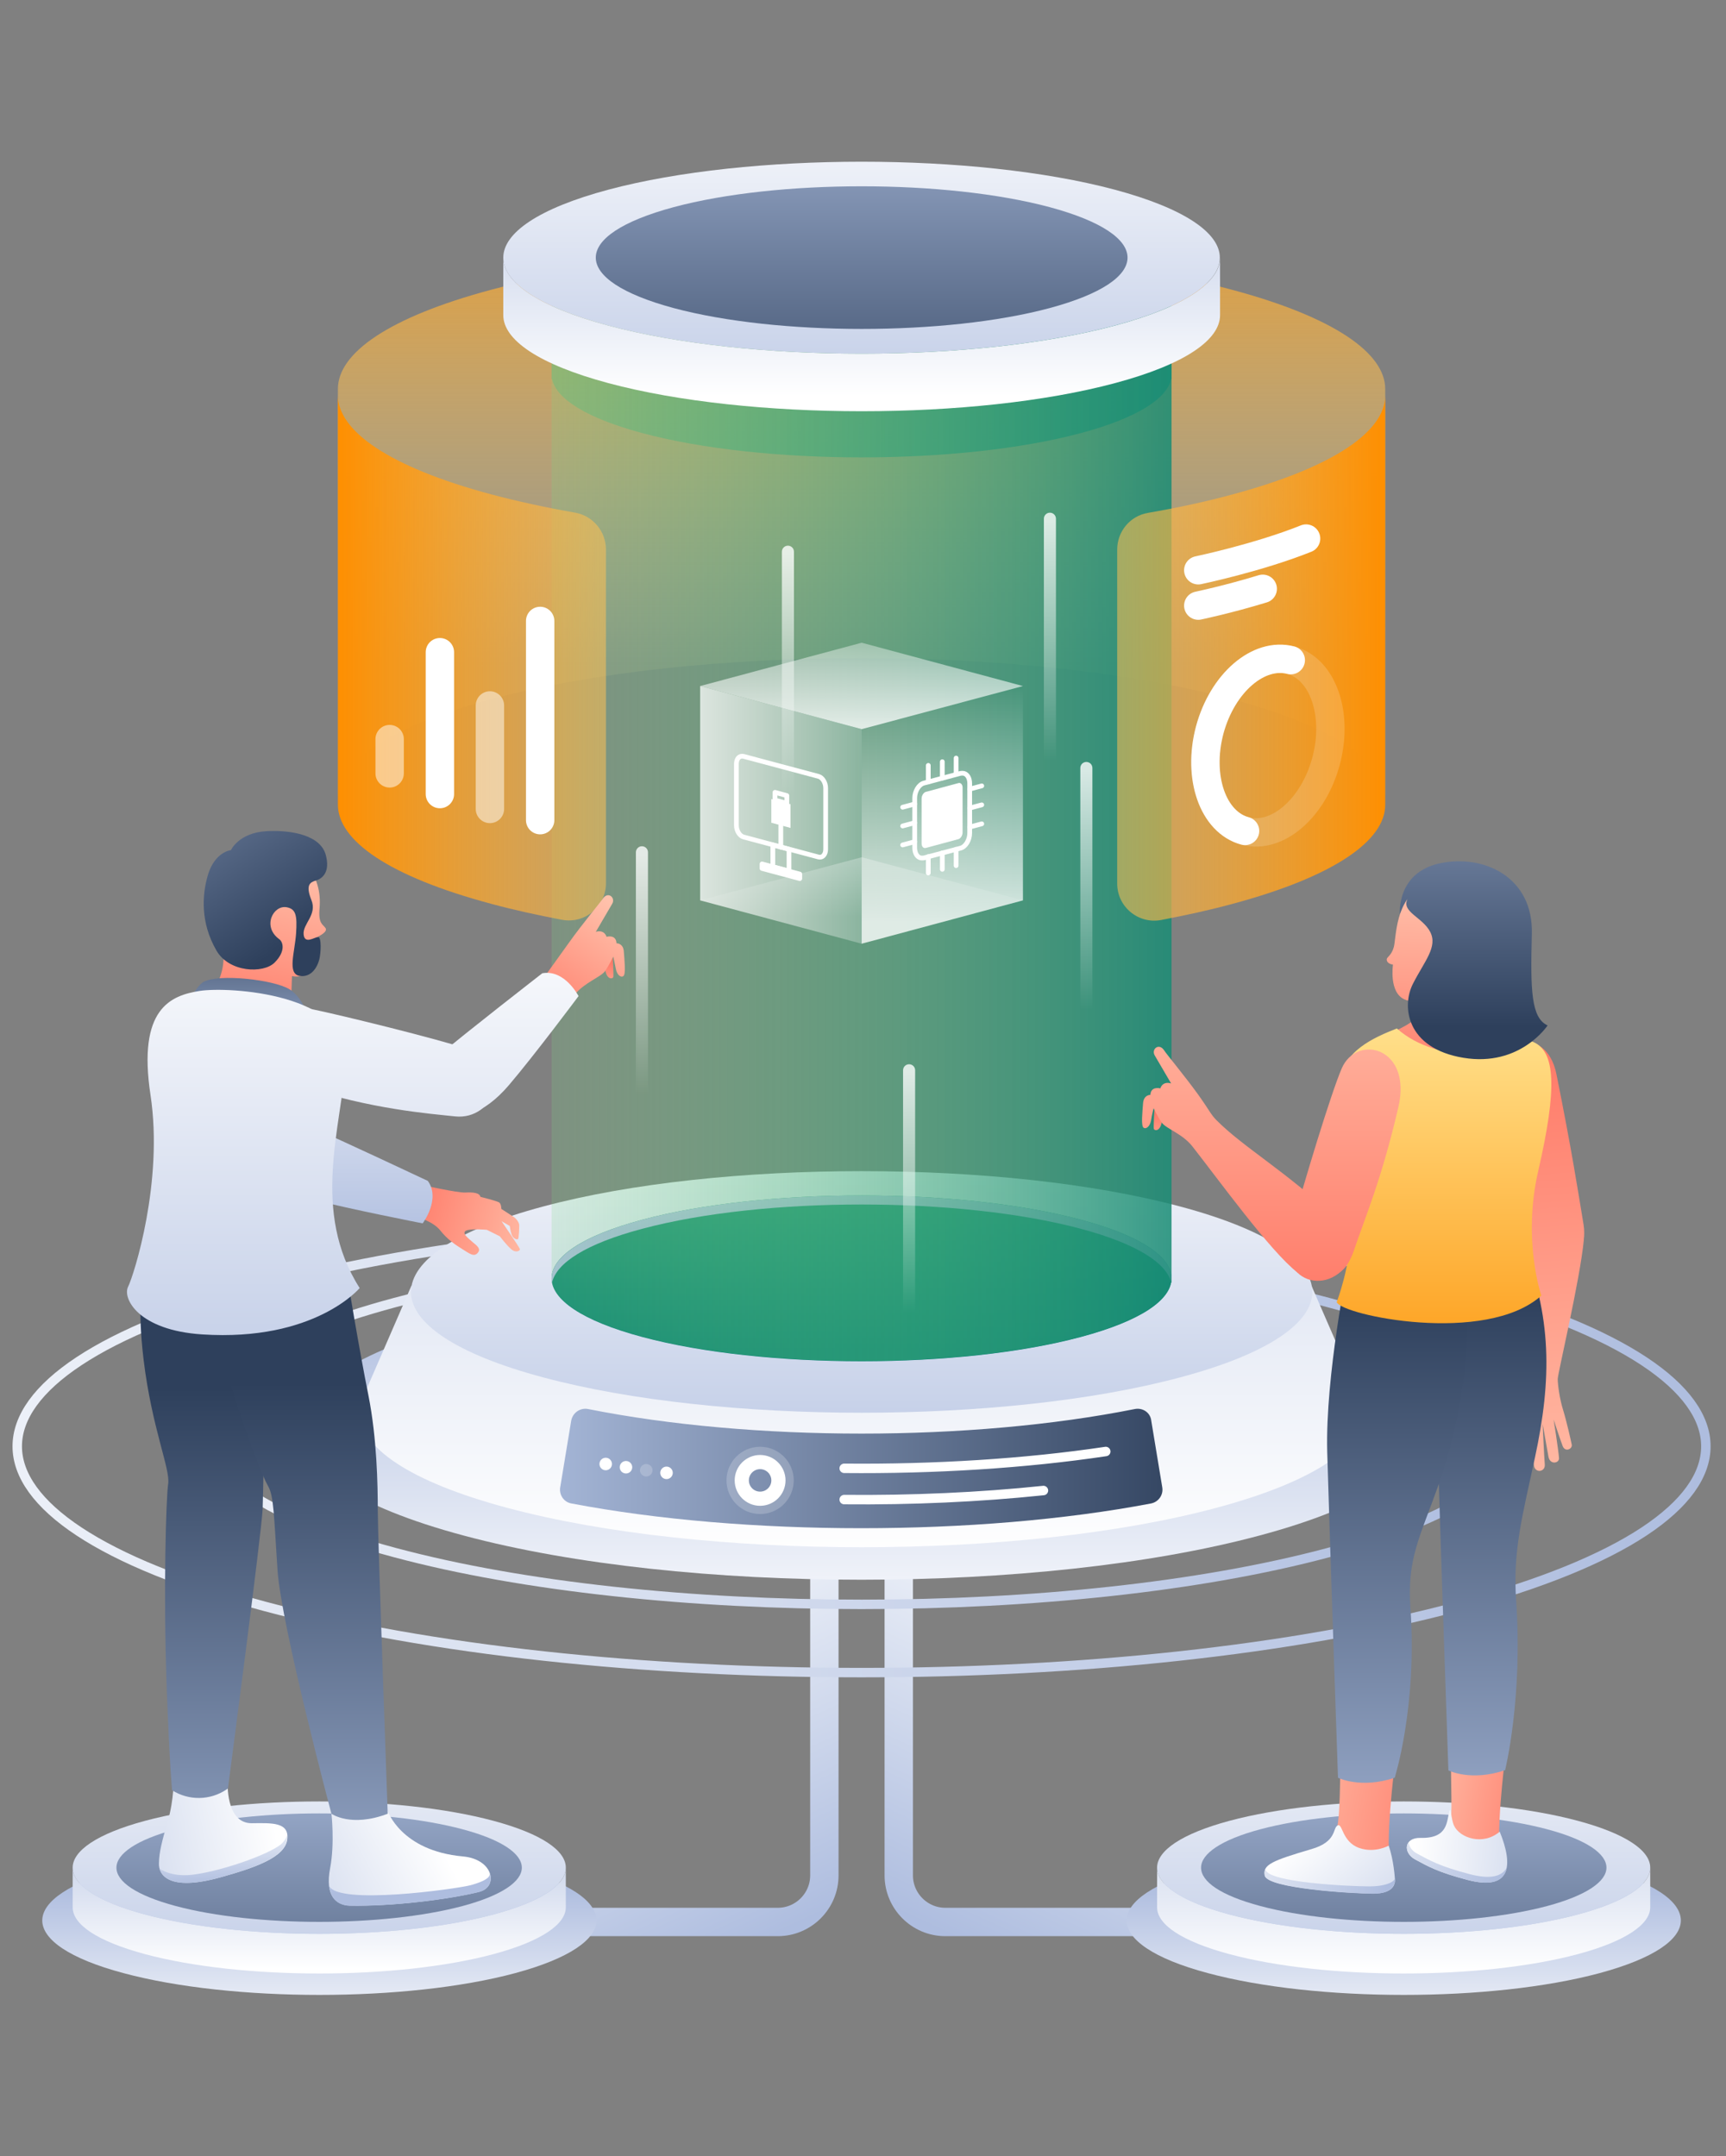 <svg width="365" height="456" viewBox="0 0 365 456" fill="none" xmlns="http://www.w3.org/2000/svg">
<rect x="0" y="0" width="365" height="456" fill="#808080" stroke="none"/>
<path d="M174.329 326.074V396.617C174.329 402.044 169.906 406.467 164.479 406.467H114.547" stroke="url(#paint0_linear_2_1447)" stroke-width="6" stroke-miterlimit="10"/>
<path d="M190.061 326.074V396.617C190.061 402.044 194.484 406.467 199.91 406.467H249.797" stroke="url(#paint1_linear_2_1447)" stroke-width="6" stroke-miterlimit="10"/>
<path d="M238.26 406.148C238.26 402.135 243.96 398.122 255.405 395.021C278.297 388.865 315.415 388.865 338.306 395.021C349.752 398.076 355.452 402.089 355.452 406.148C355.452 410.16 349.752 414.173 338.306 417.274C315.415 423.43 278.297 423.43 255.405 417.274C243.96 414.219 238.26 410.16 238.26 406.148Z" fill="url(#paint2_linear_2_1447)"/>
<path d="M244.689 394.976C244.689 398.533 249.797 402.135 259.965 404.871C280.349 410.343 313.363 410.343 333.701 404.871C343.869 402.135 348.977 398.578 348.977 394.976V403.366C348.977 406.923 343.869 410.525 333.701 413.261C313.317 418.733 280.303 418.733 259.965 413.261C249.797 410.525 244.689 406.968 244.689 403.366V394.976Z" fill="url(#paint3_linear_2_1447)"/>
<path d="M244.689 394.976C244.689 391.419 249.797 387.817 259.965 385.081C280.349 379.608 313.363 379.608 333.701 385.081C343.869 387.817 348.977 391.373 348.977 394.976C348.977 398.533 343.869 402.135 333.701 404.871C313.317 410.343 280.303 410.343 259.965 404.871C249.797 402.135 244.689 398.578 244.689 394.976Z" fill="url(#paint4_linear_2_1447)"/>
<path d="M253.992 394.976C253.992 392.057 258.187 389.093 266.532 386.859C283.267 382.39 310.444 382.39 327.18 386.859C335.57 389.093 339.72 392.057 339.72 394.976C339.72 397.894 335.524 400.858 327.18 403.093C310.444 407.561 283.267 407.561 266.532 403.093C258.141 400.858 253.992 397.94 253.992 394.976Z" fill="url(#paint5_linear_2_1447)"/>
<path d="M8.938 406.148C8.938 402.135 14.637 398.122 26.083 395.021C48.974 388.865 86.093 388.865 108.984 395.021C120.429 398.076 126.129 402.089 126.129 406.148C126.129 410.16 120.429 414.173 108.984 417.274C86.093 423.43 48.974 423.43 26.083 417.274C14.637 414.219 8.938 410.16 8.938 406.148Z" fill="url(#paint6_linear_2_1447)"/>
<path d="M15.367 394.976C15.367 398.533 20.474 402.135 30.643 404.871C51.026 410.343 84.041 410.343 104.378 404.871C114.547 402.135 119.654 398.578 119.654 394.976V403.366C119.654 406.923 114.547 410.525 104.378 413.261C83.995 418.733 50.981 418.733 30.643 413.261C20.474 410.525 15.367 406.968 15.367 403.366V394.976Z" fill="url(#paint7_linear_2_1447)"/>
<path d="M15.367 394.976C15.367 391.419 20.474 387.817 30.643 385.081C51.026 379.608 84.041 379.608 104.378 385.081C114.547 387.817 119.654 391.373 119.654 394.976C119.654 398.533 114.547 402.135 104.378 404.871C83.995 410.343 50.981 410.343 30.643 404.871C20.474 402.135 15.367 398.578 15.367 394.976Z" fill="url(#paint8_linear_2_1447)"/>
<path d="M24.624 394.976C24.624 392.057 28.819 389.093 37.164 386.859C53.899 382.39 81.077 382.39 97.812 386.859C106.202 389.093 110.352 392.057 110.352 394.976C110.352 397.894 106.157 400.858 97.812 403.093C81.077 407.561 53.899 407.561 37.164 403.093C28.819 400.858 24.624 397.94 24.624 394.976Z" fill="url(#paint9_linear_2_1447)"/>
<path d="M301.142 302.225C301.142 310.388 289.514 318.55 266.304 324.752C219.837 337.201 144.552 337.201 98.085 324.752C74.875 318.55 63.247 310.388 63.247 302.225C63.247 294.063 74.875 285.901 98.085 279.699C144.552 267.25 219.837 267.25 266.304 279.699C289.514 285.901 301.142 294.063 301.142 302.225Z" fill="url(#paint10_linear_2_1447)"/>
<path d="M321.754 301.906C321.754 311.482 308.119 321.058 280.896 328.354C226.404 342.946 138.031 342.946 83.539 328.354C56.27 321.058 42.682 311.482 42.682 301.906C42.682 292.33 56.316 282.754 83.539 275.458C138.031 260.866 226.404 260.866 280.896 275.458C308.119 282.754 321.754 292.33 321.754 301.906Z" stroke="url(#paint11_linear_2_1447)" stroke-width="2" stroke-miterlimit="10"/>
<path d="M360.742 305.873C360.742 318.14 343.322 330.361 308.438 339.709C238.716 358.404 125.674 358.404 55.951 339.709C21.067 330.361 3.648 318.14 3.648 305.873C3.648 293.607 21.067 281.386 55.951 272.038C125.674 253.342 238.716 253.342 308.438 272.038C343.322 281.386 360.742 293.653 360.742 305.873Z" stroke="url(#paint12_linear_2_1447)" stroke-width="2" stroke-miterlimit="10"/>
<path d="M287.554 295.385C287.554 295.34 287.554 295.34 287.554 295.385L277.339 271.901H87.005L76.836 295.34V295.385C76.334 296.48 76.106 297.62 76.106 298.76C76.106 306.056 86.458 313.306 107.206 318.869C148.656 329.996 215.825 329.996 257.275 318.869C277.978 313.306 288.374 306.056 288.374 298.76C288.329 297.62 288.055 296.525 287.554 295.385Z" fill="url(#paint13_linear_2_1447)"/>
<path d="M239.993 297.985C205.291 304.916 159.098 304.916 124.351 297.985C122.709 297.665 121.113 298.76 120.794 300.447L118.469 314.537C118.195 316.133 119.244 317.684 120.84 317.957C157.457 324.934 206.796 324.934 243.413 317.957C245.009 317.638 246.057 316.133 245.784 314.537L243.458 300.447C243.276 298.76 241.68 297.665 239.993 297.985Z" fill="url(#paint14_linear_2_1447)"/>
<path d="M178.524 317.137C192.797 317.273 207.161 316.635 220.658 315.221" stroke="white" stroke-width="2" stroke-miterlimit="10" stroke-linecap="round" stroke-linejoin="round"/>
<path d="M178.524 310.525C197.585 310.707 216.737 309.521 233.837 306.968" stroke="white" stroke-width="2" stroke-miterlimit="10" stroke-linecap="round" stroke-linejoin="round"/>
<path d="M277.522 273.224C277.522 279.745 268.219 286.311 249.614 291.281C212.405 301.268 152.03 301.268 114.821 291.281C96.216 286.311 86.914 279.745 86.914 273.224C86.914 266.703 96.216 260.137 114.821 255.166C152.03 245.18 212.405 245.18 249.614 255.166C268.219 260.137 277.522 266.703 277.522 273.224Z" fill="url(#paint15_linear_2_1447)"/>
<path d="M247.745 270.351C247.745 274.865 241.361 279.334 228.547 282.754C202.966 289.594 161.424 289.594 135.842 282.754C123.029 279.334 116.645 274.82 116.645 270.351C116.645 265.837 123.029 261.368 135.842 257.948C161.424 251.108 202.966 251.108 228.547 257.948C241.361 261.368 247.745 265.837 247.745 270.351Z" fill="url(#paint16_linear_2_1447)"/>
<path d="M135.842 259.863C161.424 253.023 202.966 253.023 228.547 259.863C240.449 263.055 246.787 267.159 247.654 271.309C247.699 270.989 247.745 270.67 247.745 270.351C247.745 265.837 241.361 261.368 228.547 257.948C202.966 251.108 161.424 251.108 135.842 257.948C123.029 261.368 116.645 265.882 116.645 270.351C116.645 270.67 116.69 270.989 116.736 271.309C117.602 267.113 123.941 263.009 135.842 259.863Z" fill="url(#paint17_linear_2_1447)"/>
<path opacity="0.2" d="M160.74 319.189C164.115 319.189 166.85 316.453 166.85 313.078C166.85 309.703 164.115 306.968 160.74 306.968C157.365 306.968 154.63 309.703 154.63 313.078C154.63 316.453 157.365 319.189 160.74 319.189Z" stroke="white" stroke-width="2" stroke-miterlimit="10" stroke-linecap="round" stroke-linejoin="round"/>
<path d="M160.74 316.954C162.881 316.954 164.616 315.219 164.616 313.078C164.616 310.937 162.881 309.202 160.74 309.202C158.599 309.202 156.864 310.937 156.864 313.078C156.864 315.219 158.599 316.954 160.74 316.954Z" stroke="white" stroke-width="3" stroke-miterlimit="10" stroke-linecap="round" stroke-linejoin="round"/>
<path d="M128.09 310.935C128.821 310.935 129.413 310.343 129.413 309.613C129.413 308.882 128.821 308.29 128.09 308.29C127.36 308.29 126.768 308.882 126.768 309.613C126.768 310.343 127.36 310.935 128.09 310.935Z" fill="white"/>
<path d="M132.377 311.619C133.107 311.619 133.699 311.027 133.699 310.297C133.699 309.566 133.107 308.974 132.377 308.974C131.647 308.974 131.054 309.566 131.054 310.297C131.054 311.027 131.647 311.619 132.377 311.619Z" fill="white"/>
<path opacity="0.2" d="M136.663 312.257C137.394 312.257 137.986 311.665 137.986 310.935C137.986 310.205 137.394 309.613 136.663 309.613C135.933 309.613 135.341 310.205 135.341 310.935C135.341 311.665 135.933 312.257 136.663 312.257Z" fill="white"/>
<path d="M140.95 312.805C141.68 312.805 142.272 312.212 142.272 311.482C142.272 310.752 141.68 310.16 140.95 310.16C140.219 310.16 139.627 310.752 139.627 311.482C139.627 312.212 140.219 312.805 140.95 312.805Z" fill="white"/>
<path d="M292.934 168.845C292.934 161.23 282.127 153.661 260.513 147.869C217.238 136.287 147.151 136.287 103.877 147.869C82.262 153.661 71.455 161.276 71.455 168.845V82.251C71.455 74.636 82.262 67.066 103.877 61.275C147.151 49.693 217.238 49.693 260.513 61.275C282.127 67.066 292.934 74.681 292.934 82.251V168.845Z" fill="url(#paint18_linear_2_1447)"/>
<path d="M116.645 67.841V270.305V271.263H116.736C117.602 275.413 123.941 279.517 135.842 282.709C161.424 289.549 202.966 289.549 228.547 282.709C240.449 279.517 246.787 275.413 247.654 271.263H247.745V67.841H116.645Z" fill="url(#paint19_linear_2_1447)"/>
<path d="M116.645 59.269V79.196V80.153H116.736C117.602 84.303 123.941 88.407 135.842 91.599C161.424 98.439 202.966 98.439 228.547 91.599C240.449 88.407 246.787 84.303 247.654 80.153H247.745V59.269H116.645Z" fill="url(#paint20_linear_2_1447)"/>
<path d="M106.43 54.481C106.43 59.679 113.818 64.877 128.638 68.845C158.232 76.779 206.203 76.779 235.798 68.845C250.572 64.877 258.005 59.679 258.005 54.481V66.656C258.005 71.854 250.618 77.053 235.798 81.02C206.203 88.954 158.232 88.954 128.638 81.02C113.863 77.053 106.43 71.854 106.43 66.656V54.481Z" fill="url(#paint21_linear_2_1447)"/>
<path d="M106.43 54.48C106.43 49.282 113.818 44.084 128.638 40.117C158.232 32.228 206.203 32.228 235.752 40.117C250.526 44.084 257.959 49.282 257.959 54.48C257.959 59.679 250.572 64.877 235.752 68.844C206.158 76.779 158.186 76.779 128.592 68.844C113.818 64.877 106.43 59.679 106.43 54.48Z" fill="url(#paint22_linear_2_1447)"/>
<path d="M125.993 54.48C125.993 50.605 131.465 46.774 142.455 43.81C164.388 37.928 200.002 37.928 221.981 43.81C232.971 46.774 238.443 50.605 238.443 54.48C238.443 58.356 232.971 62.187 221.981 65.151C200.047 71.033 164.434 71.033 142.455 65.151C131.465 62.187 125.993 58.356 125.993 54.48Z" fill="url(#paint23_linear_2_1447)"/>
<path d="M135.751 234.509C135.067 234.509 134.474 233.962 134.474 233.233V180.245C134.474 179.561 135.022 178.969 135.751 178.969C136.435 178.969 137.028 179.516 137.028 180.245V233.233C137.028 233.917 136.435 234.509 135.751 234.509Z" fill="url(#paint24_linear_2_1447)"/>
<path d="M222.026 163.966C221.342 163.966 220.75 163.419 220.75 162.689V109.702C220.75 109.018 221.297 108.425 222.026 108.425C222.71 108.425 223.303 108.973 223.303 109.702V162.689C223.303 163.419 222.71 163.966 222.026 163.966Z" fill="url(#paint25_linear_2_1447)"/>
<path d="M229.733 216.634C229.049 216.634 228.456 216.087 228.456 215.357V162.416C228.456 161.732 229.003 161.139 229.733 161.139C230.417 161.139 231.01 161.686 231.01 162.416V215.403C230.964 216.087 230.417 216.634 229.733 216.634Z" fill="url(#paint26_linear_2_1447)"/>
<path d="M192.249 280.565C191.565 280.565 190.973 280.018 190.973 279.289V226.347C190.973 225.663 191.52 225.07 192.249 225.07C192.933 225.07 193.526 225.617 193.526 226.347V279.334C193.526 280.018 192.979 280.565 192.249 280.565Z" fill="url(#paint27_linear_2_1447)"/>
<path d="M166.622 170.943C165.938 170.943 165.345 170.396 165.345 169.666V116.679C165.345 115.995 165.893 115.402 166.622 115.402C167.306 115.402 167.899 115.949 167.899 116.679V169.666C167.899 170.35 167.352 170.943 166.622 170.943Z" fill="url(#paint28_linear_2_1447)"/>
<path d="M148.063 190.414L182.218 181.294L216.326 190.414L182.218 199.58L148.063 190.414Z" fill="url(#paint29_linear_2_1447)"/>
<path d="M148.063 145.088L182.218 154.208V199.58L148.063 190.414V145.088Z" fill="url(#paint30_linear_2_1447)"/>
<path d="M182.218 154.208L216.326 145.088V190.414L182.218 199.58V154.208Z" fill="url(#paint31_linear_2_1447)"/>
<path d="M148.063 145.088L182.218 135.922L216.326 145.088L182.218 154.208L148.063 145.088Z" fill="url(#paint32_linear_2_1447)"/>
<path d="M190.882 170.715L193.435 170.031" stroke="white" stroke-miterlimit="10" stroke-linecap="round" stroke-linejoin="round"/>
<path d="M190.882 174.682L193.435 173.998" stroke="white" stroke-miterlimit="10" stroke-linecap="round" stroke-linejoin="round"/>
<path d="M194.666 181.431C193.937 181.248 193.435 180.428 193.435 179.288V168.8C193.435 167.34 194.301 165.881 195.396 165.608L203.102 163.556C203.376 163.51 203.604 163.51 203.832 163.556C204.561 163.738 205.063 164.559 205.063 165.699V176.187C205.063 177.646 204.197 179.105 203.102 179.379L195.396 181.431C195.168 181.476 194.894 181.476 194.666 181.431Z" stroke="white" stroke-miterlimit="10" stroke-linecap="round" stroke-linejoin="round"/>
<path d="M190.882 178.695L193.435 178.011" stroke="white" stroke-miterlimit="10" stroke-linecap="round" stroke-linejoin="round"/>
<path d="M196.308 165.334V161.869" stroke="white" stroke-miterlimit="10" stroke-linecap="round" stroke-linejoin="round"/>
<path d="M195.441 179.333C195.122 179.242 194.894 178.877 194.894 178.376V168.891C194.894 168.252 195.305 167.614 195.761 167.477L202.692 165.608C202.783 165.562 202.92 165.562 203.011 165.608C203.33 165.699 203.558 166.064 203.558 166.565V176.05C203.558 176.689 203.148 177.327 202.692 177.464L195.761 179.333C195.669 179.333 195.578 179.333 195.441 179.333Z" fill="white"/>
<path d="M199.272 164.559V161.093" stroke="white" stroke-miterlimit="10" stroke-linecap="round" stroke-linejoin="round"/>
<path d="M196.308 184.623V181.157" stroke="white" stroke-miterlimit="10" stroke-linecap="round" stroke-linejoin="round"/>
<path d="M202.19 163.738V160.318" stroke="white" stroke-miterlimit="10" stroke-linecap="round" stroke-linejoin="round"/>
<path d="M199.272 183.848V180.382" stroke="white" stroke-miterlimit="10" stroke-linecap="round" stroke-linejoin="round"/>
<path d="M205.063 166.884L207.617 166.2" stroke="white" stroke-miterlimit="10" stroke-linecap="round" stroke-linejoin="round"/>
<path d="M202.19 183.073V179.607" stroke="white" stroke-miterlimit="10" stroke-linecap="round" stroke-linejoin="round"/>
<path d="M205.063 170.897L207.617 170.213" stroke="white" stroke-miterlimit="10" stroke-linecap="round" stroke-linejoin="round"/>
<path d="M205.063 174.91L207.617 174.226" stroke="white" stroke-miterlimit="10" stroke-linecap="round" stroke-linejoin="round"/>
<path d="M156.682 159.953C156.864 159.908 157.047 159.908 157.229 159.953L173.098 164.194C173.919 164.422 174.603 165.516 174.603 166.656V179.607C174.603 180.473 174.192 181.112 173.645 181.248C173.463 181.294 173.28 181.294 173.098 181.248L157.229 177.008C156.408 176.78 155.724 175.685 155.724 174.545V161.595C155.724 160.728 156.089 160.09 156.682 159.953Z" stroke="white" stroke-miterlimit="10" stroke-linecap="round" stroke-linejoin="round"/>
<path d="M163.111 168.982L167.17 170.076V175.092L163.111 173.998V168.982Z" fill="white"/>
<path d="M163.886 167.568L166.394 168.252V169.894L163.886 169.21V167.568Z" stroke="white" stroke-miterlimit="10" stroke-linecap="round" stroke-linejoin="round"/>
<path d="M161.15 182.708L169.13 184.851V185.808L161.15 183.665V182.708Z" stroke="white" stroke-miterlimit="10" stroke-linecap="round" stroke-linejoin="round"/>
<path d="M163.43 178.695L166.85 179.607V184.212L163.43 183.3V178.695Z" stroke="white" stroke-miterlimit="10" stroke-linecap="round" stroke-linejoin="round"/>
<path d="M165.118 179.151V174.545" stroke="white" stroke-miterlimit="10" stroke-linecap="round" stroke-linejoin="round"/>
<path d="M260.513 104.595C254.995 106.1 249.021 107.376 242.729 108.471C238.989 109.109 236.253 112.392 236.253 116.223V186.857C236.253 191.782 240.722 195.476 245.556 194.564C250.8 193.56 255.816 192.466 260.513 191.189C282.127 185.398 292.934 177.783 292.934 170.213V83.619C292.934 91.189 282.127 98.804 260.513 104.595Z" fill="url(#paint33_linear_2_1447)"/>
<path d="M253.399 120.601C253.399 120.601 266.076 117.956 276.199 113.897" stroke="white" stroke-width="6" stroke-miterlimit="10" stroke-linecap="round" stroke-linejoin="round"/>
<path d="M253.399 128.079C253.399 128.079 259.737 126.756 267.033 124.522" stroke="white" stroke-width="6" stroke-miterlimit="10" stroke-linecap="round" stroke-linejoin="round"/>
<g opacity="0.4">
<path opacity="0.4" d="M280.421 160.976C283.094 151.002 279.758 141.443 272.971 139.625C266.184 137.806 258.516 144.417 255.844 154.391C253.172 164.364 256.507 173.923 263.294 175.742C270.081 177.56 277.749 170.949 280.421 160.976Z" stroke="white" stroke-width="6" stroke-miterlimit="10"/>
</g>
<path d="M263.294 175.731C256.5 173.907 253.171 164.377 255.816 154.39C258.506 144.404 266.167 137.837 272.962 139.616" stroke="white" stroke-width="6" stroke-miterlimit="10" stroke-linecap="round" stroke-linejoin="round"/>
<path d="M128.136 116.177C128.136 112.393 125.4 109.109 121.661 108.425C115.368 107.331 109.394 106.009 103.877 104.549C82.262 98.758 71.455 91.143 71.455 83.573V170.168C71.455 177.783 82.262 185.353 103.877 191.144C108.573 192.421 113.589 193.515 118.833 194.518C123.667 195.43 128.136 191.737 128.136 186.812V116.177Z" fill="url(#paint34_linear_2_1447)"/>
<path opacity="0.5" d="M82.399 163.556V156.305" stroke="white" stroke-width="6" stroke-miterlimit="10" stroke-linecap="round" stroke-linejoin="round"/>
<path d="M93.024 167.933V137.928" stroke="white" stroke-width="6" stroke-miterlimit="10" stroke-linecap="round" stroke-linejoin="round"/>
<path opacity="0.5" d="M103.603 171.08V149.192" stroke="white" stroke-width="6" stroke-miterlimit="10" stroke-linecap="round" stroke-linejoin="round"/>
<path d="M114.228 173.451V131.317" stroke="white" stroke-width="6" stroke-miterlimit="10" stroke-linecap="round" stroke-linejoin="round"/>
<path d="M321.662 260.912C319.519 249.968 315.643 233.324 315.233 227.533C314.594 219.461 326.952 216.178 329.141 227.168C332.333 243.037 333.61 251.29 334.886 259.042C336.437 268.846 323.486 270.214 321.662 260.912Z" fill="url(#paint35_linear_2_1447)"/>
<path d="M320.842 291.646C321.708 281.204 321.48 269.485 321.845 262.234C322.392 252.567 335.753 253.661 334.932 262.234C334.111 270.807 329.414 290.461 329.414 291.646C329.414 292.832 329.825 295.933 330.6 298.349C331.238 300.401 332.196 304.597 332.378 305.509C332.561 306.421 331.01 307.196 330.463 305.828C329.87 304.277 328.548 300.219 328.548 300.219C328.548 300.219 329.551 306.512 329.688 308.381C329.734 309.476 327.773 309.841 327.454 308.062C327.043 305.737 326.222 301.085 326.222 301.085C326.222 301.085 326.542 308.153 326.678 309.704C326.815 311.345 324.626 311.573 324.398 309.977C323.942 306.785 323.395 301.405 323.395 301.405C323.395 301.405 323.304 307.013 323.304 308.929C323.304 310.479 321.298 310.479 321.161 308.974C320.887 306.238 320.614 301.313 320.614 300.31C320.614 299.626 318.379 302.727 316.874 303.457C315.37 304.186 314.138 302.681 315.734 300.812C317.33 298.942 318.242 298.076 318.562 295.887C318.881 293.607 320.75 292.832 320.842 291.646Z" fill="url(#paint36_linear_2_1447)"/>
<path d="M318.562 369.44C318.562 369.44 316.601 384.123 317.102 390.872C317.422 395.204 315.78 395.842 309.396 395.614C303.012 395.386 297.038 391.009 301.553 390.553C308.94 389.777 306.386 384.533 306.934 367.114L318.562 369.44Z" fill="url(#paint37_linear_2_1447)"/>
<path d="M318.288 374.365C318.288 374.365 322.073 359.089 320.614 338.341C319.884 327.989 322.027 320.237 324.581 308.336C328.183 291.646 328.229 278.331 321.754 262.599L302.966 263.648C302.966 263.648 303.559 289.366 304.015 305.463C304.517 323.156 306.295 374.41 306.295 374.41C306.295 374.41 311.038 376.827 318.288 374.365Z" fill="url(#paint38_linear_2_1447)"/>
<path d="M307.481 386.084C308.712 388.729 313.637 390.37 317.148 387.361C320.112 394.611 319.474 399.946 310.354 397.575C304.106 395.933 302.054 394.748 299.273 393.243C296.674 391.829 296.856 388.592 300.413 388.683C306.386 388.82 305.885 385.035 306.523 382.983C306.842 381.98 306.842 384.67 307.481 386.084Z" fill="url(#paint39_linear_2_1447)"/>
<path d="M310.764 396.344C304.517 394.702 302.465 393.517 299.683 392.012C298.543 391.419 297.95 390.461 297.905 389.595C297.084 390.644 297.54 392.331 299.273 393.243C302.054 394.748 304.152 395.933 310.354 397.575C315.734 398.989 318.151 397.712 318.653 394.93C317.695 396.8 315.278 397.529 310.764 396.344Z" fill="url(#paint40_linear_2_1447)"/>
<path d="M295.215 371.036C295.215 371.036 293.254 385.719 293.755 392.468C294.075 396.8 292.433 397.438 286.049 397.21C279.665 396.982 272.323 396.754 270.454 395.614C268.584 394.429 272.232 392.833 276.747 392.377C284.134 391.601 283.039 386.129 283.587 368.71L295.215 371.036Z" fill="url(#paint41_linear_2_1447)"/>
<path d="M294.941 375.961C294.941 375.961 299.729 360.867 298.27 340.119C297.54 329.768 300.139 325.39 304.106 314.309C308.53 301.952 313.044 280.474 308.119 263.648L285.046 267.569C285.046 267.569 280.258 290.917 280.668 307.013C281.17 324.706 282.948 375.961 282.948 375.961C282.948 375.961 287.736 378.377 294.941 375.961Z" fill="url(#paint42_linear_2_1447)"/>
<path d="M294.986 397.393C294.986 397.393 294.758 393.38 293.664 390.325C293.664 390.325 290.746 391.966 287.462 390.826C283.678 389.504 283.951 385.354 282.811 386.084C281.808 386.722 282.674 389.504 277.339 391.054C268.994 393.517 267.034 394.337 267.444 396.617C267.946 399.353 286.14 400.448 290.381 400.448C294.713 400.493 295.078 398.396 294.986 397.393Z" fill="url(#paint43_linear_2_1447)"/>
<path d="M267.626 395.249C267.626 395.295 267.626 395.341 267.626 395.386C268.128 398.122 285.365 398.943 289.651 398.943C292.57 398.943 294.622 398.213 294.986 397.301C294.986 397.347 294.986 397.393 294.986 397.393C295.032 398.35 294.667 400.493 290.426 400.493C286.14 400.493 267.946 399.399 267.49 396.663C267.398 396.116 267.398 395.66 267.626 395.249Z" fill="url(#paint44_linear_2_1447)"/>
<path d="M293.573 218.641C293.573 218.641 298.543 216.771 299.957 214.719C302.054 211.664 302.1 207.469 302.1 207.469H313.454C313.454 207.469 314.184 217.364 320.112 218.869C320.112 218.869 322.21 227.077 308.438 226.347C295.306 225.663 293.573 218.641 293.573 218.641Z" fill="url(#paint45_linear_2_1447)"/>
<path d="M282.674 275.367C283.678 278.149 314.184 284.533 325.949 273.999C325.949 273.999 321.89 262.28 325.31 247.551C329.323 230.132 328.958 222.334 324.17 220.328C322.711 219.735 319.428 218.458 319.428 218.458C320.75 223.52 304.334 225.481 295.397 217.501C290.426 219.461 284.042 222.289 283.45 228.581C282.629 237.565 279.847 239.252 280.759 243.265C281.945 248.645 285.547 248.645 285.593 260.41C285.638 267.706 282.674 275.367 282.674 275.367Z" fill="url(#paint46_linear_2_1447)"/>
<path d="M317.786 200.492C318.151 186.173 306.66 184.532 300.869 187.268C295.078 190.004 295.26 198.349 294.758 200.264C294.257 202.133 293.254 202.361 293.254 202.909C293.254 203.866 294.576 204.003 294.576 204.003C294.576 204.003 293.664 209.977 297.084 211.39C300.914 212.895 317.422 214.81 317.786 200.492Z" fill="url(#paint47_linear_2_1447)"/>
<path d="M296.035 193.287C296.035 193.287 295.26 184.532 304.517 182.571C313.774 180.61 324.262 185.444 323.942 197.482C323.623 209.521 323.806 215.266 327.271 216.862C327.271 216.862 321.48 225.709 309.442 223.702C297.358 221.696 296.354 212.758 298.817 208.016C301.234 203.273 304.061 200.264 302.465 197.117C300.869 193.971 296.309 192.877 297.631 190.141C297.631 190.095 296.719 191.326 296.035 193.287Z" fill="url(#paint48_linear_2_1447)"/>
<path d="M272.916 260.501C275.834 249.74 281.443 231.317 283.723 225.982C286.915 218.549 298.68 221.468 295.716 234.145C292.114 249.603 288.785 257.127 286.277 264.56C282.902 274.683 269.724 272.129 272.916 260.501Z" fill="url(#paint49_linear_2_1447)"/>
<path d="M246.514 233.187C246.514 233.187 245.875 237.337 245.374 238.294C244.872 239.252 244.142 239.069 244.006 238.75C243.869 238.431 244.234 232.822 244.234 232.822L246.514 233.187Z" fill="url(#paint50_linear_2_1447)"/>
<path d="M252.122 242.398C250.025 239.753 246.605 238.705 245.693 237.428C244.781 236.151 243.96 234.373 243.96 234.373C243.96 234.373 243.595 235.695 243.413 236.972C243.185 238.203 242.364 238.887 241.817 238.477C241.27 238.066 241.589 235.148 241.726 233.324C241.862 231.5 243.276 231.545 243.276 231.545C243.367 229.63 245.374 230.177 245.374 230.177C245.966 228.49 247.654 229.129 247.654 229.129C247.654 229.129 245.054 224.66 244.188 223.201C243.413 221.878 245.1 220.465 246.194 222.152C246.742 223.018 250.526 227.533 253.354 231.454C255.77 234.829 256.044 235.695 257.23 236.881C262.93 242.626 271.639 247.505 282.173 257.355C291.749 266.338 280.394 273.862 274.375 269.12C268.63 264.651 257.503 249.238 252.122 242.398Z" fill="url(#paint51_linear_2_1447)"/>
<path d="M45.19 209.338C45.19 209.338 47.606 205.964 47.242 201.586C47.014 198.896 44.414 190.597 47.925 184.121C51.482 177.601 62.289 179.379 64.706 182.525C67.123 185.672 67.853 188.727 67.579 192.056C67.26 195.385 68.309 195.476 68.856 196.297C69.358 197.117 67.26 198.075 67.26 198.075C67.26 198.075 67.214 204.687 64.478 206.101C63.11 206.785 61.742 206.42 61.742 206.42L61.56 211.937L45.19 209.338Z" fill="url(#paint52_linear_2_1447)"/>
<path d="M45.782 201.039C42.317 195.065 42.773 189.229 43.913 185.216C45.372 180.109 48.837 179.789 48.837 179.789C48.837 179.789 50.479 176.096 56.407 175.777C61.697 175.503 67.807 176.643 68.901 180.838C69.859 184.441 68.172 185.809 66.804 186.219C65.573 186.584 64.57 187.131 65.846 190.323C67.123 193.469 64.022 195.339 64.205 197.573C64.387 199.808 66.53 198.166 67.26 198.166C68.035 198.166 67.853 201.586 67.534 202.863C66.895 205.28 65.345 206.739 63.293 206.374C60.739 205.873 62.335 201.404 62.609 197.437C62.882 193.469 62.517 192.238 60.648 191.873C57.821 191.326 55.358 195.932 59.052 198.622C59.782 199.124 60.557 201.085 58.049 203.593C55.678 205.918 48.473 205.69 45.782 201.039Z" fill="url(#paint53_linear_2_1447)"/>
<path d="M67.625 239.799C64.114 235.558 52.896 220.693 47.47 215.175C40.128 207.742 28.409 218.002 34.656 225.298C44.688 237.017 53.534 246.001 57.638 249.649C63.703 255.029 73.826 247.277 67.625 239.799Z" fill="url(#paint54_linear_2_1447)"/>
<path d="M89.194 250.606C89.194 250.606 96.809 252.293 98.405 252.202C100.001 252.111 101.415 252.248 101.597 253.114C101.597 253.114 105.108 253.981 105.564 254.3C106.02 254.619 106.02 255.668 106.02 255.668C106.02 255.668 108.163 257.036 108.756 257.446C109.349 257.902 109.805 258.632 109.805 259.133C109.805 259.635 109.759 261.869 109.531 262.052C109.303 262.234 108.483 261.915 108.209 261.14C107.935 260.365 107.799 259.27 107.799 259.27L106.066 258.267C106.066 258.267 109.851 263.785 109.942 264.149C110.033 264.514 109.121 265.061 108.118 264.195C107.115 263.329 105.701 261.459 105.701 261.459L102.965 260.091C102.965 260.091 99.819 259.772 98.633 260.228C97.447 260.729 99.135 261.961 99.955 262.69C100.822 263.42 101.734 264.058 101.095 264.879C100.275 265.973 99.226 265.061 97.812 264.195C96.398 263.329 94.62 262.143 93.115 260.228C91.611 258.313 88.282 257.401 88.282 257.401L89.194 250.606Z" fill="url(#paint55_linear_2_1447)"/>
<path d="M90.47 249.74C90.47 249.74 71.501 240.802 66.622 238.75C61.788 236.698 56.635 239.571 55.632 243.721C54.629 247.87 58.094 251.609 66.029 253.661C73.963 255.713 89.376 258.723 89.376 258.723C89.376 258.723 93.252 253.616 90.47 249.74Z" fill="url(#paint56_linear_2_1447)"/>
<path d="M36.754 375.961C36.754 375.961 36.799 380.612 35.523 384.989C34.246 389.413 33.653 391.647 33.607 394.064C33.516 396.481 35.614 400.083 46.603 397.028C53.99 394.976 60.238 392.787 60.739 389.048C61.241 385.309 57.456 385.537 53.261 385.582C47.606 385.628 48.154 376.736 48.154 376.736L36.754 375.961Z" fill="url(#paint57_linear_2_1447)"/>
<path d="M60.694 389.048C60.739 388.683 60.739 388.364 60.739 388.09C60.557 388.592 60.283 389.093 59.782 389.686C58.14 391.647 47.789 395.523 40.994 396.435C37.483 396.891 35.157 396.116 33.744 395.204C34.382 397.393 37.301 399.627 46.603 397.028C53.945 394.976 60.192 392.787 60.694 389.048Z" fill="url(#paint58_linear_2_1447)"/>
<path d="M30.233 269.621C30.233 269.621 28.91 275.504 30.37 287.588C32.102 301.906 36.024 310.661 35.568 313.762C35.112 316.909 34.519 336.425 35.249 356.717C35.842 373.088 36.389 378.605 36.389 378.605C39.9 380.84 44.46 380.794 47.926 378.423L48.199 378.241C48.199 378.241 55.358 323.931 55.541 319.097C55.723 314.264 56.453 269.029 56.453 269.029L30.233 269.621Z" fill="url(#paint59_linear_2_1447)"/>
<path d="M70.087 383.53C70.087 383.53 70.817 389.777 69.814 395.067C68.674 400.995 71.091 402.91 73.963 403.001C82.81 403.184 94.666 401.725 101.323 400.083C105.427 399.08 104.424 393.197 97.903 392.605C84.725 391.419 81.943 382.892 81.943 382.892L70.087 383.53Z" fill="url(#paint60_linear_2_1447)"/>
<path d="M42.682 268.208L73.416 269.895C73.416 269.895 75.833 284.761 77.93 295.203C79.709 304.186 79.891 313.945 79.891 319.599C79.891 325.253 81.989 383.576 81.989 383.576C74.191 386.54 70.087 383.576 70.087 383.576C70.087 383.576 59.462 343.721 58.687 332.048C57.912 320.374 57.912 316.361 56.681 314.264C54.492 310.525 45.463 285.809 42.682 268.208Z" fill="url(#paint61_linear_2_1447)"/>
<path d="M69.586 398.806C71.41 403.001 96.353 399.49 99.408 398.715C100.822 398.35 103.922 397.393 103.558 396.116C104.196 397.803 103.421 399.581 101.323 400.129C94.711 401.77 82.81 403.184 73.963 403.047C71.82 402.956 69.951 401.861 69.586 398.806Z" fill="url(#paint62_linear_2_1447)"/>
<path d="M39.581 212.621C39.581 212.621 41.45 208.517 43.046 207.651C46.375 205.873 57.866 207.195 61.195 209.201C64.524 211.208 65.573 216.452 65.573 216.452L39.581 212.621Z" fill="url(#paint63_linear_2_1447)"/>
<path d="M76.061 272.403C76.061 272.403 66.576 283.757 42.773 282.207C29.275 281.341 25.855 274.592 27.086 272.129C28.318 269.667 34.61 249.922 31.829 231.591C29.047 213.26 36.115 210.524 42.226 209.566C48.336 208.609 74.1 210.113 73.142 224.341C72.185 238.477 65.71 256.169 76.061 272.403Z" fill="url(#paint64_linear_2_1447)"/>
<path d="M98.222 221.65C93.024 219.872 72.778 214.81 65.208 213.26C57.638 211.709 49.202 224.888 63.794 229.721C78.432 234.601 90.835 235.513 96.307 236.105C104.424 236.926 109.44 225.481 98.222 221.65Z" fill="url(#paint65_linear_2_1447)"/>
<path d="M127.178 201.085C127.178 201.085 127.817 205.234 128.318 206.192C128.82 207.149 129.549 206.967 129.686 206.648C129.823 206.329 129.458 200.72 129.458 200.72L127.178 201.085Z" fill="url(#paint66_linear_2_1447)"/>
<path d="M114.729 207.149C114.729 207.149 117.876 202.772 120.293 199.397C123.074 195.476 126.859 190.961 127.452 190.095C128.546 188.408 130.234 189.821 129.458 191.144C128.592 192.649 125.993 197.072 125.993 197.072C125.993 197.072 127.68 196.433 128.273 198.121C128.273 198.121 130.279 197.528 130.37 199.489C130.37 199.489 131.83 199.443 131.921 201.267C132.058 203.091 132.377 206.009 131.83 206.42C131.282 206.83 130.462 206.146 130.234 204.915C130.006 203.684 129.686 202.316 129.686 202.316C129.686 202.316 128.866 204.049 127.954 205.371C127.042 206.648 123.667 207.742 121.524 210.341L114.729 207.149Z" fill="url(#paint67_linear_2_1447)"/>
<path d="M114.684 205.827C114.684 205.827 97.493 219.188 93.525 222.653C89.558 226.119 90.197 232.001 93.48 234.692C96.763 237.382 102.281 235.741 107.616 229.493C112.951 223.246 122.345 210.661 122.345 210.661C122.345 210.661 119.426 204.961 114.684 205.827Z" fill="url(#paint68_linear_2_1447)"/>
<defs>
<linearGradient id="paint0_linear_2_1447" x1="134.445" y1="343.977" x2="164.609" y2="408.927" gradientUnits="userSpaceOnUse">
<stop stop-color="#ECF0F8"/>
<stop offset="1" stop-color="#AEBDDF"/>
</linearGradient>
<linearGradient id="paint1_linear_2_1447" x1="229.948" y1="343.977" x2="199.784" y2="408.927" gradientUnits="userSpaceOnUse">
<stop stop-color="#ECF0F8"/>
<stop offset="1" stop-color="#AEBDDF"/>
</linearGradient>
<linearGradient id="paint2_linear_2_1447" x1="296.863" y1="433.96" x2="296.863" y2="398.71" gradientUnits="userSpaceOnUse">
<stop stop-color="white"/>
<stop offset="1" stop-color="#AEBDDF"/>
</linearGradient>
<linearGradient id="paint3_linear_2_1447" x1="296.863" y1="416.784" x2="296.863" y2="369.676" gradientUnits="userSpaceOnUse">
<stop stop-color="white"/>
<stop offset="1" stop-color="#AEBDDF"/>
</linearGradient>
<linearGradient id="paint4_linear_2_1447" x1="296.863" y1="349.871" x2="296.863" y2="440.363" gradientUnits="userSpaceOnUse">
<stop stop-color="white"/>
<stop offset="1" stop-color="#AEBDDF"/>
</linearGradient>
<linearGradient id="paint5_linear_2_1447" x1="296.863" y1="367.179" x2="296.863" y2="449.287" gradientUnits="userSpaceOnUse">
<stop stop-color="#ACBDDE"/>
<stop offset="1" stop-color="#2E405C"/>
</linearGradient>
<linearGradient id="paint6_linear_2_1447" x1="67.53" y1="432.771" x2="67.53" y2="398.987" gradientUnits="userSpaceOnUse">
<stop stop-color="white"/>
<stop offset="1" stop-color="#AEBDDF"/>
</linearGradient>
<linearGradient id="paint7_linear_2_1447" x1="67.53" y1="416.427" x2="67.53" y2="380.27" gradientUnits="userSpaceOnUse">
<stop stop-color="white"/>
<stop offset="1" stop-color="#AEBDDF"/>
</linearGradient>
<linearGradient id="paint8_linear_2_1447" x1="67.53" y1="349.871" x2="67.53" y2="440.363" gradientUnits="userSpaceOnUse">
<stop stop-color="white"/>
<stop offset="1" stop-color="#AEBDDF"/>
</linearGradient>
<linearGradient id="paint9_linear_2_1447" x1="67.53" y1="367.179" x2="67.53" y2="449.287" gradientUnits="userSpaceOnUse">
<stop stop-color="#ACBDDE"/>
<stop offset="1" stop-color="#2E405C"/>
</linearGradient>
<linearGradient id="paint10_linear_2_1447" x1="182.197" y1="348.391" x2="182.197" y2="274.626" gradientUnits="userSpaceOnUse">
<stop stop-color="white"/>
<stop offset="1" stop-color="#AEBDDF"/>
</linearGradient>
<linearGradient id="paint11_linear_2_1447" x1="42.182" y1="301.909" x2="322.211" y2="301.909" gradientUnits="userSpaceOnUse">
<stop stop-color="#ECF0F8"/>
<stop offset="1" stop-color="#AEBDDF"/>
</linearGradient>
<linearGradient id="paint12_linear_2_1447" x1="3.192" y1="305.879" x2="361.201" y2="305.879" gradientUnits="userSpaceOnUse">
<stop stop-color="#ECF0F8"/>
<stop offset="1" stop-color="#AEBDDF"/>
</linearGradient>
<linearGradient id="paint13_linear_2_1447" x1="182.197" y1="329.351" x2="182.197" y2="160.691" gradientUnits="userSpaceOnUse">
<stop stop-color="white"/>
<stop offset="1" stop-color="#AEBDDF"/>
</linearGradient>
<linearGradient id="paint14_linear_2_1447" x1="108.325" y1="310.555" x2="254.464" y2="310.555" gradientUnits="userSpaceOnUse">
<stop stop-color="#ACBDDE"/>
<stop offset="1" stop-color="#2E405C"/>
</linearGradient>
<linearGradient id="paint15_linear_2_1447" x1="182.197" y1="226.176" x2="182.197" y2="330.221" gradientUnits="userSpaceOnUse">
<stop stop-color="white"/>
<stop offset="1" stop-color="#AEBDDF"/>
</linearGradient>
<linearGradient id="paint16_linear_2_1447" x1="182.197" y1="176.968" x2="182.197" y2="285.636" gradientUnits="userSpaceOnUse">
<stop stop-color="#79D985"/>
<stop offset="1" stop-color="#027A71"/>
</linearGradient>
<linearGradient id="paint17_linear_2_1447" x1="182.197" y1="226.825" x2="182.197" y2="260.312" gradientUnits="userSpaceOnUse">
<stop stop-color="white"/>
<stop offset="1" stop-color="#AEBDDF"/>
</linearGradient>
<linearGradient id="paint18_linear_2_1447" x1="182.197" y1="141.102" x2="182.197" y2="19.389" gradientUnits="userSpaceOnUse">
<stop stop-color="#FFEFA4" stop-opacity="0.1"/>
<stop offset="1" stop-color="#FE8F01"/>
</linearGradient>
<linearGradient id="paint19_linear_2_1447" x1="115.958" y1="177.885" x2="277.958" y2="177.885" gradientUnits="userSpaceOnUse">
<stop stop-color="#79D985" stop-opacity="0.2"/>
<stop offset="1" stop-color="#027A71"/>
</linearGradient>
<linearGradient id="paint20_linear_2_1447" x1="53.149" y1="77.998" x2="294.698" y2="77.998" gradientUnits="userSpaceOnUse">
<stop stop-color="#79D985" stop-opacity="0.2"/>
<stop offset="1" stop-color="#027A71"/>
</linearGradient>
<linearGradient id="paint21_linear_2_1447" x1="182.197" y1="83.825" x2="182.197" y2="25.21" gradientUnits="userSpaceOnUse">
<stop stop-color="white"/>
<stop offset="1" stop-color="#AEBDDF"/>
</linearGradient>
<linearGradient id="paint22_linear_2_1447" x1="182.197" y1="14.235" x2="182.197" y2="106.341" gradientUnits="userSpaceOnUse">
<stop stop-color="white"/>
<stop offset="1" stop-color="#AEBDDF"/>
</linearGradient>
<linearGradient id="paint23_linear_2_1447" x1="182.197" y1="10.31" x2="182.197" y2="99.667" gradientUnits="userSpaceOnUse">
<stop stop-color="#ACBDDE"/>
<stop offset="1" stop-color="#2E405C"/>
</linearGradient>
<linearGradient id="paint24_linear_2_1447" x1="135.753" y1="180.724" x2="135.753" y2="231.404" gradientUnits="userSpaceOnUse">
<stop stop-color="white" stop-opacity="0.8"/>
<stop offset="1" stop-color="white" stop-opacity="0"/>
</linearGradient>
<linearGradient id="paint25_linear_2_1447" x1="222.022" y1="110.189" x2="222.022" y2="160.869" gradientUnits="userSpaceOnUse">
<stop stop-color="white" stop-opacity="0.8"/>
<stop offset="1" stop-color="white" stop-opacity="0"/>
</linearGradient>
<linearGradient id="paint26_linear_2_1447" x1="229.714" y1="162.87" x2="229.714" y2="213.55" gradientUnits="userSpaceOnUse">
<stop stop-color="white" stop-opacity="0.8"/>
<stop offset="1" stop-color="white" stop-opacity="0"/>
</linearGradient>
<linearGradient id="paint27_linear_2_1447" x1="192.266" y1="226.799" x2="192.266" y2="277.479" gradientUnits="userSpaceOnUse">
<stop stop-color="white" stop-opacity="0.8"/>
<stop offset="1" stop-color="white" stop-opacity="0"/>
</linearGradient>
<linearGradient id="paint28_linear_2_1447" x1="166.632" y1="117.159" x2="166.632" y2="167.839" gradientUnits="userSpaceOnUse">
<stop stop-color="white" stop-opacity="0.8"/>
<stop offset="1" stop-color="white" stop-opacity="0"/>
</linearGradient>
<linearGradient id="paint29_linear_2_1447" x1="182.197" y1="159.799" x2="182.197" y2="193.85" gradientUnits="userSpaceOnUse">
<stop stop-color="white" stop-opacity="0.8"/>
<stop offset="1" stop-color="white" stop-opacity="0"/>
</linearGradient>
<linearGradient id="paint30_linear_2_1447" x1="144.032" y1="172.317" x2="200.22" y2="172.317" gradientUnits="userSpaceOnUse">
<stop stop-color="white" stop-opacity="0.8"/>
<stop offset="1" stop-color="white" stop-opacity="0"/>
</linearGradient>
<linearGradient id="paint31_linear_2_1447" x1="199.253" y1="194.93" x2="199.253" y2="145.516" gradientUnits="userSpaceOnUse">
<stop stop-color="white" stop-opacity="0.8"/>
<stop offset="1" stop-color="white" stop-opacity="0"/>
</linearGradient>
<linearGradient id="paint32_linear_2_1447" x1="182.197" y1="153.295" x2="182.197" y2="121.308" gradientUnits="userSpaceOnUse">
<stop stop-color="white" stop-opacity="0.8"/>
<stop offset="1" stop-color="white" stop-opacity="0"/>
</linearGradient>
<linearGradient id="paint33_linear_2_1447" x1="181.265" y1="139.15" x2="292.825" y2="139.15" gradientUnits="userSpaceOnUse">
<stop stop-color="#FFEFA4" stop-opacity="0.1"/>
<stop offset="1" stop-color="#FE8F01"/>
</linearGradient>
<linearGradient id="paint34_linear_2_1447" x1="182.335" y1="139.15" x2="71.522" y2="139.15" gradientUnits="userSpaceOnUse">
<stop stop-color="#FFEFA4" stop-opacity="0.1"/>
<stop offset="1" stop-color="#FE8F01"/>
</linearGradient>
<linearGradient id="paint35_linear_2_1447" x1="332.995" y1="349.185" x2="321.8" y2="199.921" gradientUnits="userSpaceOnUse">
<stop stop-color="#FFD2BB"/>
<stop offset="1" stop-color="#FF6B5A"/>
</linearGradient>
<linearGradient id="paint36_linear_2_1447" x1="330.024" y1="349.129" x2="318.791" y2="199.356" gradientUnits="userSpaceOnUse">
<stop stop-color="#FFD2BB"/>
<stop offset="1" stop-color="#FF6B5A"/>
</linearGradient>
<linearGradient id="paint37_linear_2_1447" x1="291.286" y1="378.331" x2="333.569" y2="386.077" gradientUnits="userSpaceOnUse">
<stop stop-color="#FFD2BB"/>
<stop offset="1" stop-color="#FF6B5A"/>
</linearGradient>
<linearGradient id="paint38_linear_2_1447" x1="314.985" y1="407.458" x2="314.985" y2="273.697" gradientUnits="userSpaceOnUse">
<stop stop-color="#ACBDDE"/>
<stop offset="1" stop-color="#2E405C"/>
</linearGradient>
<linearGradient id="paint39_linear_2_1447" x1="299.363" y1="389.289" x2="342.891" y2="393.983" gradientUnits="userSpaceOnUse">
<stop stop-color="white"/>
<stop offset="1" stop-color="#AEBDDF"/>
</linearGradient>
<linearGradient id="paint40_linear_2_1447" x1="291.787" y1="376.447" x2="315.34" y2="400.803" gradientUnits="userSpaceOnUse">
<stop stop-color="white"/>
<stop offset="1" stop-color="#AEBDDF"/>
</linearGradient>
<linearGradient id="paint41_linear_2_1447" x1="257.843" y1="378.741" x2="315.51" y2="389.306" gradientUnits="userSpaceOnUse">
<stop stop-color="#FFD2BB"/>
<stop offset="1" stop-color="#FF6B5A"/>
</linearGradient>
<linearGradient id="paint42_linear_2_1447" x1="295.444" y1="409.184" x2="295.444" y2="274.79" gradientUnits="userSpaceOnUse">
<stop stop-color="#ACBDDE"/>
<stop offset="1" stop-color="#2E405C"/>
</linearGradient>
<linearGradient id="paint43_linear_2_1447" x1="275.797" y1="387.898" x2="303.99" y2="421.443" gradientUnits="userSpaceOnUse">
<stop stop-color="white"/>
<stop offset="1" stop-color="#AEBDDF"/>
</linearGradient>
<linearGradient id="paint44_linear_2_1447" x1="249.546" y1="397.875" x2="293.307" y2="397.875" gradientUnits="userSpaceOnUse">
<stop stop-color="white"/>
<stop offset="1" stop-color="#AEBDDF"/>
</linearGradient>
<linearGradient id="paint45_linear_2_1447" x1="309.295" y1="175.764" x2="305.726" y2="240.238" gradientUnits="userSpaceOnUse">
<stop stop-color="#FFD2BB"/>
<stop offset="1" stop-color="#FF6B5A"/>
</linearGradient>
<linearGradient id="paint46_linear_2_1447" x1="304.328" y1="200.918" x2="304.328" y2="305.133" gradientUnits="userSpaceOnUse">
<stop stop-color="#FFEFA4"/>
<stop offset="1" stop-color="#FE8F01"/>
</linearGradient>
<linearGradient id="paint47_linear_2_1447" x1="306.374" y1="177.674" x2="304.168" y2="238.837" gradientUnits="userSpaceOnUse">
<stop stop-color="#FFD2BB"/>
<stop offset="1" stop-color="#FF6B5A"/>
</linearGradient>
<linearGradient id="paint48_linear_2_1447" x1="311.656" y1="138.287" x2="311.656" y2="217.171" gradientUnits="userSpaceOnUse">
<stop stop-color="#ACBDDE"/>
<stop offset="1" stop-color="#2E405C"/>
</linearGradient>
<linearGradient id="paint49_linear_2_1447" x1="284.309" y1="182.36" x2="284.309" y2="291.583" gradientUnits="userSpaceOnUse">
<stop stop-color="#FFD2BB"/>
<stop offset="1" stop-color="#FF6B5A"/>
</linearGradient>
<linearGradient id="paint50_linear_2_1447" x1="245.736" y1="247.739" x2="245.112" y2="233.286" gradientUnits="userSpaceOnUse">
<stop stop-color="#FFD2BB"/>
<stop offset="1" stop-color="#FF6B5A"/>
</linearGradient>
<linearGradient id="paint51_linear_2_1447" x1="263.705" y1="182.36" x2="263.705" y2="291.584" gradientUnits="userSpaceOnUse">
<stop stop-color="#FFD2BB"/>
<stop offset="1" stop-color="#FF6B5A"/>
</linearGradient>
<linearGradient id="paint52_linear_2_1447" x1="62.029" y1="172.553" x2="50.576" y2="225.125" gradientUnits="userSpaceOnUse">
<stop stop-color="#FFD2BB"/>
<stop offset="1" stop-color="#FF6B5A"/>
</linearGradient>
<linearGradient id="paint53_linear_2_1447" x1="19.209" y1="132.621" x2="62.486" y2="198.522" gradientUnits="userSpaceOnUse">
<stop stop-color="#ACBDDE"/>
<stop offset="1" stop-color="#2E405C"/>
</linearGradient>
<linearGradient id="paint54_linear_2_1447" x1="107.632" y1="210.517" x2="42.325" y2="235.677" gradientUnits="userSpaceOnUse">
<stop stop-color="white"/>
<stop offset="1" stop-color="#AEBDDF"/>
</linearGradient>
<linearGradient id="paint55_linear_2_1447" x1="121.866" y1="264.54" x2="79.518" y2="253.358" gradientUnits="userSpaceOnUse">
<stop stop-color="#FFD2BB"/>
<stop offset="1" stop-color="#FF6B5A"/>
</linearGradient>
<linearGradient id="paint56_linear_2_1447" x1="73.488" y1="202.88" x2="73.488" y2="264.44" gradientUnits="userSpaceOnUse">
<stop stop-color="white"/>
<stop offset="1" stop-color="#AEBDDF"/>
</linearGradient>
<linearGradient id="paint57_linear_2_1447" x1="57.517" y1="383.23" x2="1.845" y2="394.888" gradientUnits="userSpaceOnUse">
<stop stop-color="white"/>
<stop offset="1" stop-color="#AEBDDF"/>
</linearGradient>
<linearGradient id="paint58_linear_2_1447" x1="46.941" y1="383.856" x2="47.506" y2="398.697" gradientUnits="userSpaceOnUse">
<stop stop-color="white"/>
<stop offset="1" stop-color="#AEBDDF"/>
</linearGradient>
<linearGradient id="paint59_linear_2_1447" x1="43.075" y1="426.463" x2="43.075" y2="293.649" gradientUnits="userSpaceOnUse">
<stop stop-color="#ACBDDE"/>
<stop offset="1" stop-color="#2E405C"/>
</linearGradient>
<linearGradient id="paint60_linear_2_1447" x1="92.112" y1="388.388" x2="41.199" y2="416.224" gradientUnits="userSpaceOnUse">
<stop stop-color="white"/>
<stop offset="1" stop-color="#AEBDDF"/>
</linearGradient>
<linearGradient id="paint61_linear_2_1447" x1="62.34" y1="423.718" x2="62.34" y2="292.543" gradientUnits="userSpaceOnUse">
<stop stop-color="#ACBDDE"/>
<stop offset="1" stop-color="#2E405C"/>
</linearGradient>
<linearGradient id="paint62_linear_2_1447" x1="85.215" y1="381.707" x2="86.789" y2="399.021" gradientUnits="userSpaceOnUse">
<stop stop-color="white"/>
<stop offset="1" stop-color="#AEBDDF"/>
</linearGradient>
<linearGradient id="paint63_linear_2_1447" x1="52.545" y1="226.243" x2="52.545" y2="192.883" gradientUnits="userSpaceOnUse">
<stop stop-color="#ACBDDE"/>
<stop offset="1" stop-color="#2E405C"/>
</linearGradient>
<linearGradient id="paint64_linear_2_1447" x1="51.47" y1="189.141" x2="51.47" y2="326.781" gradientUnits="userSpaceOnUse">
<stop stop-color="white"/>
<stop offset="1" stop-color="#AEBDDF"/>
</linearGradient>
<linearGradient id="paint65_linear_2_1447" x1="80.263" y1="189.141" x2="80.263" y2="326.781" gradientUnits="userSpaceOnUse">
<stop stop-color="white"/>
<stop offset="1" stop-color="#AEBDDF"/>
</linearGradient>
<linearGradient id="paint66_linear_2_1447" x1="128.271" y1="213.76" x2="128.509" y2="201.746" gradientUnits="userSpaceOnUse">
<stop stop-color="#FFD2BB"/>
<stop offset="1" stop-color="#FF6B5A"/>
</linearGradient>
<linearGradient id="paint67_linear_2_1447" x1="136.704" y1="187.723" x2="112.199" y2="222.577" gradientUnits="userSpaceOnUse">
<stop stop-color="#FFD2BB"/>
<stop offset="1" stop-color="#FF6B5A"/>
</linearGradient>
<linearGradient id="paint68_linear_2_1447" x1="106.56" y1="189.141" x2="106.56" y2="326.781" gradientUnits="userSpaceOnUse">
<stop stop-color="white"/>
<stop offset="1" stop-color="#AEBDDF"/>
</linearGradient>
</defs>
</svg>
